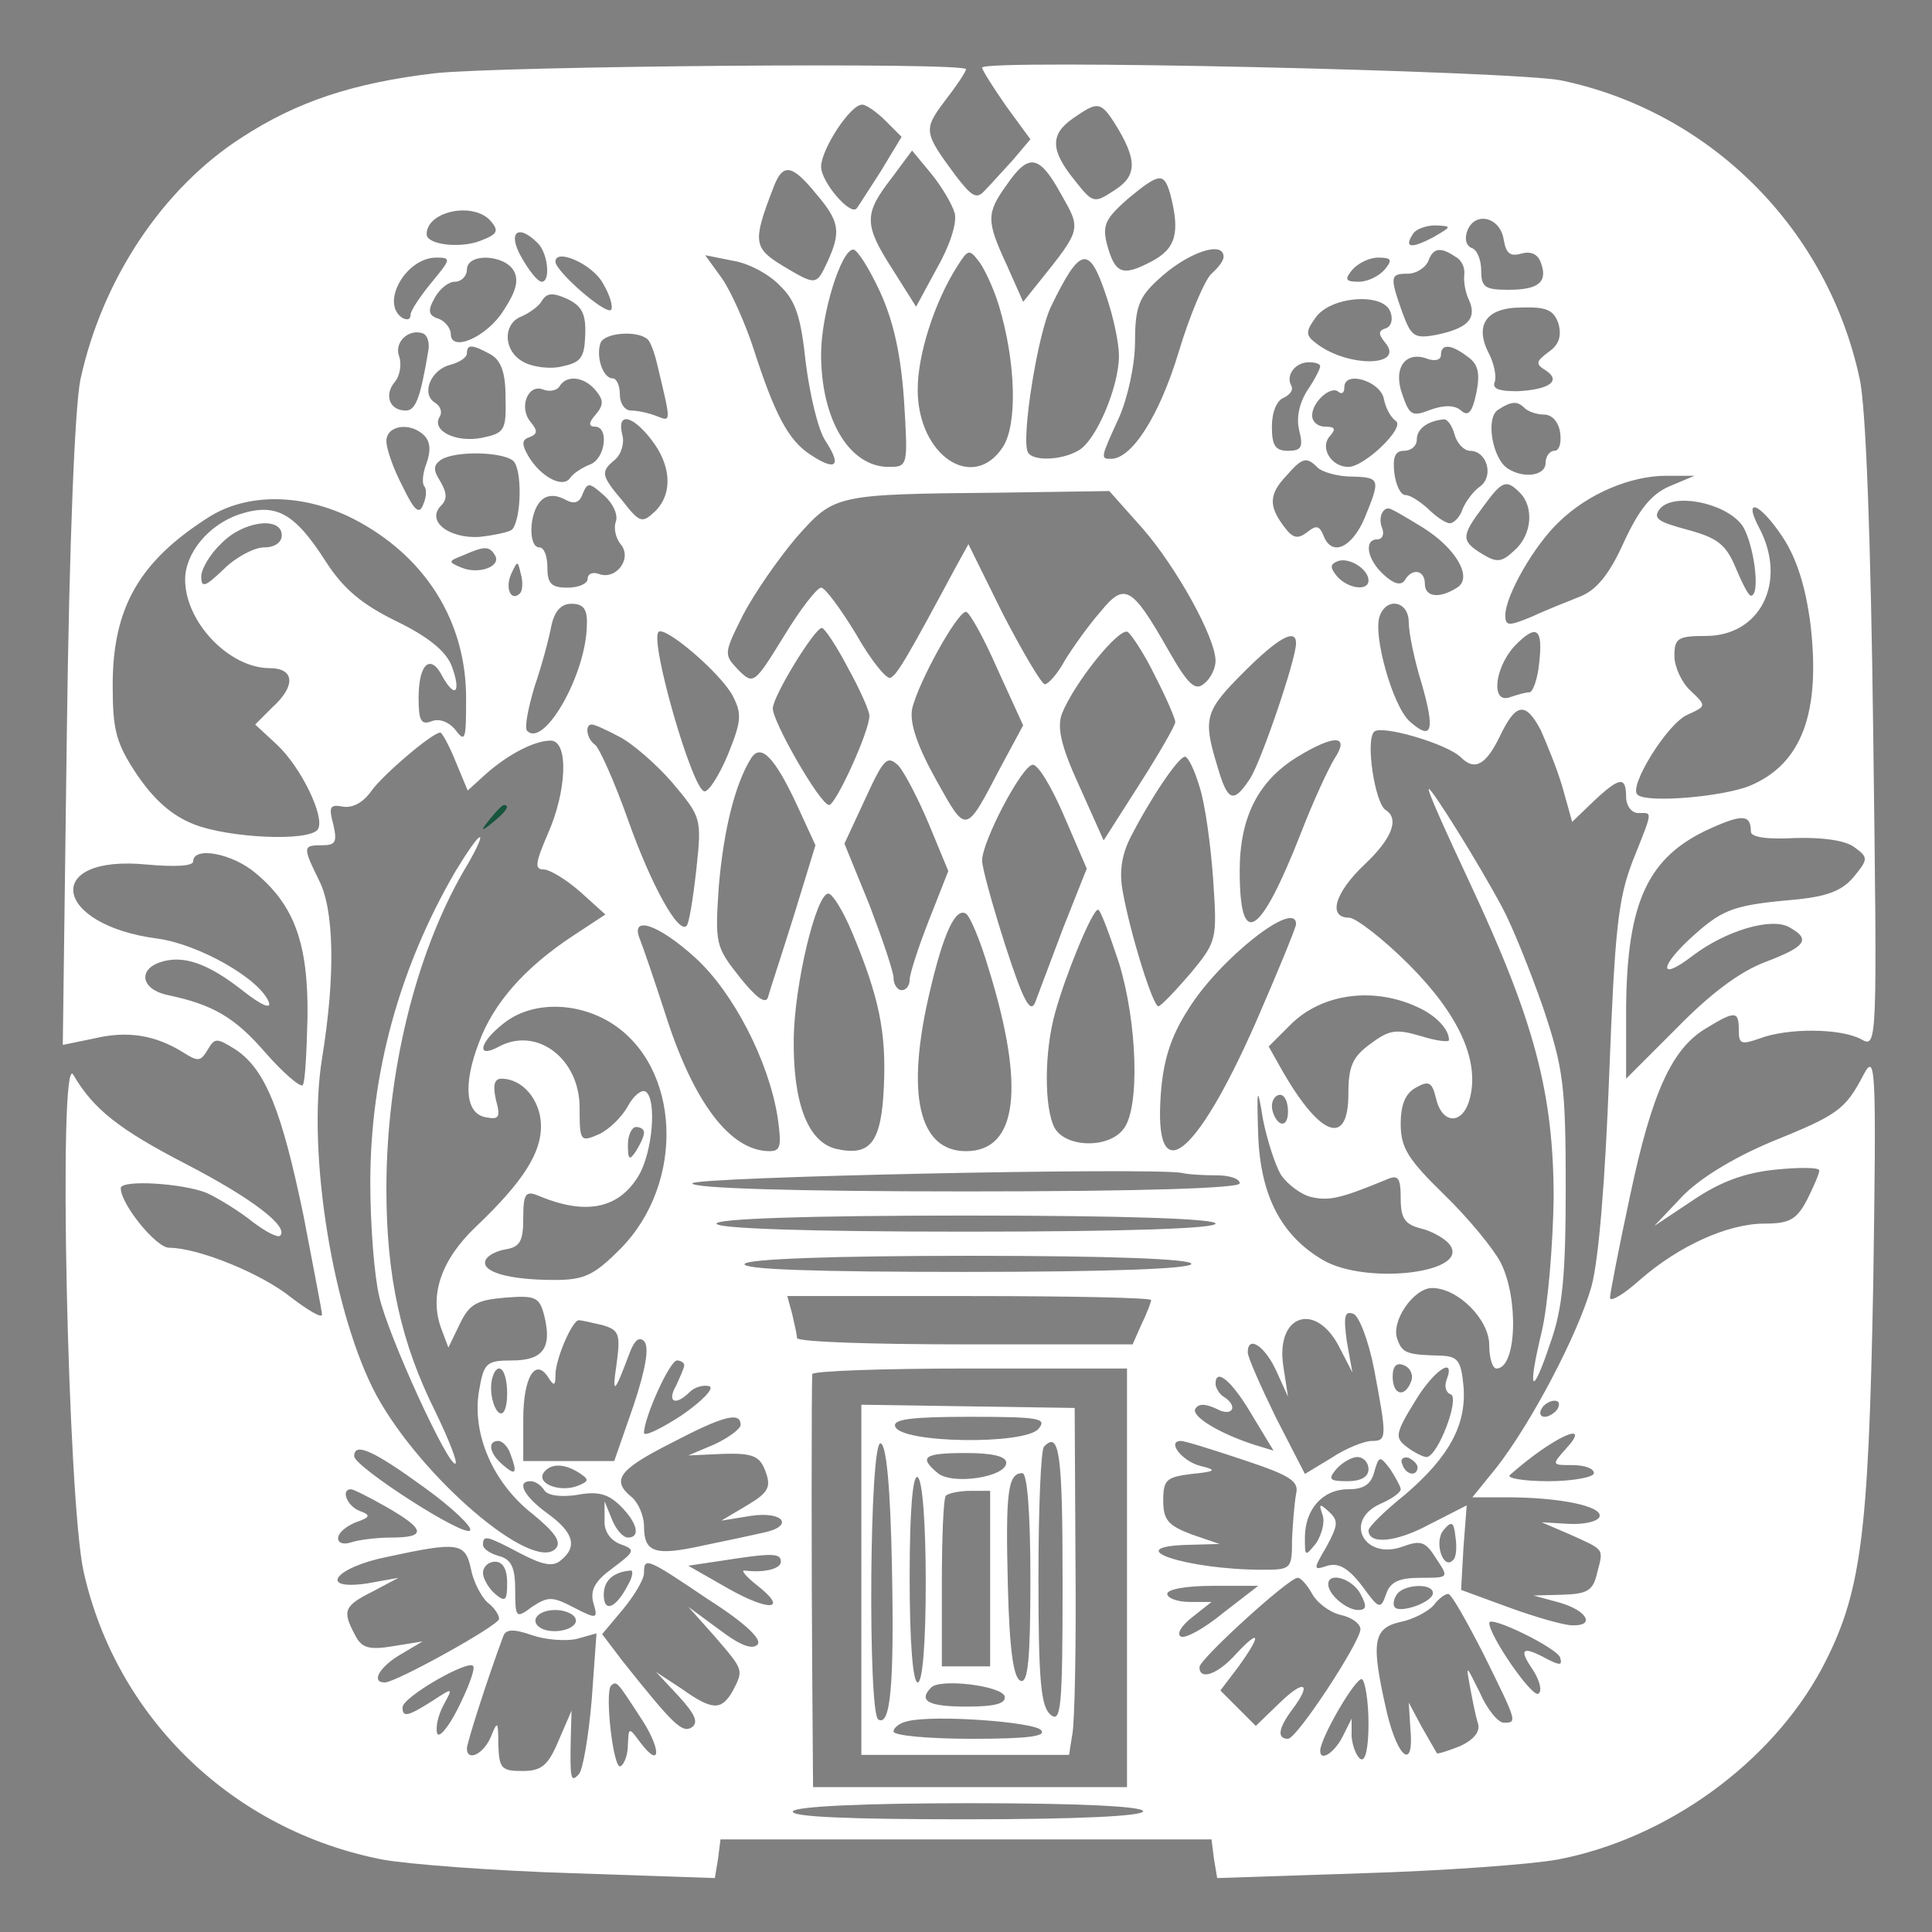 <?xml version="1.0" encoding="utf-8"?>
<svg version="1.0" width="240pt" height="240pt" viewBox="0 0 240 240" preserveAspectRatio="xMidYMid meet" xmlns="http://www.w3.org/2000/svg">
  <rect x="0" y="0" width="240" height="240" fill="#808080" stroke="none"/>
  <g transform="translate(0,240) scale(0.1,-0.1)" fill="#000000" stroke="none">
    <path d="M540 2309 c-101 -12 -171 -35 -240 -80 -98 -63 -173 -176 -200 -300 -7 -33 -14 -203 -17 -441 l-5 -386 39 8 c42 10 76 4 110 -17 19 -12 22 -12 31 3 9 15 11 15 35 0 37 -25 57 -76 84 -206 12 -63 23 -119 23 -123 0 -5 -17 5 -38 21 -37 30 -116 62 -152 62 -16 0 -60 54 -60 74 0 11 78 6 107 -6 15 -7 41 -23 57 -36 16 -12 31 -20 34 -17 11 11 -34 46 -117 89 -83 43 -115 68 -140 111 -19 32 -7 -530 13 -618 41 -182 186 -321 371 -357 33 -6 139 -14 237 -17 l176 -6 4 24 3 24 305 0 305 0 3 -24 4 -24 181 6 c100 3 209 11 242 17 136 26 265 120 328 237 49 93 58 161 64 478 4 271 3 288 -12 260 -23 -44 -32 -50 -116 -84 -47 -20 -88 -45 -110 -68 l-34 -36 48 32 c34 23 64 34 102 38 30 3 55 3 55 -1 0 -4 -7 -20 -15 -36 -13 -25 -22 -30 -53 -30 -46 0 -107 -28 -155 -70 -20 -18 -37 -28 -37 -22 0 5 11 62 25 127 27 128 52 183 95 208 36 22 40 21 40 -3 0 -17 3 -18 26 -10 34 13 100 13 126 -1 20 -11 20 -10 15 378 -3 241 -9 409 -17 443 -40 186 -185 331 -370 370 -58 12 -720 27 -720 16 0 -3 14 -25 30 -48 l30 -41 -22 -26 c-13 -14 -28 -31 -35 -38 -10 -11 -16 -7 -36 19 -40 54 -40 57 -13 93 14 18 26 36 26 39 0 9 -576 4 -660 -5z m560 -59 l20 -20 -26 -43 c-15 -23 -28 -44 -30 -46 -8 -9 -44 33 -44 52 0 21 36 77 51 77 5 0 18 -9 29 -20z m284 -2 c29 -46 29 -66 1 -84 -26 -17 -27 -17 -50 12 -30 37 -31 57 -2 77 30 21 34 21 51 -5z m-198 -113 c3 -12 -6 -40 -22 -68 l-26 -48 -29 46 c-36 56 -36 69 -2 113 l26 35 24 -29 c13 -16 26 -38 29 -49z m132 24 c25 -44 26 -43 -27 -109 l-20 -25 -20 45 c-26 56 -26 65 0 101 27 39 40 37 67 -12z m-304 0 c29 -34 31 -47 14 -84 -14 -30 -14 -30 -56 -5 -36 22 -37 30 -12 95 12 33 23 32 54 -6z m440 -1 c12 -47 7 -67 -24 -83 -36 -19 -45 -15 -55 22 -6 24 -1 32 26 56 40 33 45 33 53 5z m-844 -33 c10 -12 8 -16 -13 -24 -25 -10 -67 -5 -67 8 0 29 59 41 80 16z m1258 -23 c3 -17 8 -21 22 -17 11 3 20 0 24 -11 9 -24 -2 -34 -40 -34 -29 0 -34 3 -34 24 0 13 -5 26 -12 28 -7 3 -9 12 -5 22 10 24 41 16 45 -12z m-88 3 c-27 -14 -36 -13 -25 4 3 6 16 11 28 11 21 -1 21 -1 -3 -15z m-1112 -7 c13 -13 16 -48 5 -48 -5 0 -16 14 -25 30 -18 31 -5 43 20 18z m425 -60 c17 -37 26 -78 30 -135 5 -82 5 -83 -19 -83 -49 0 -84 59 -84 140 0 50 25 130 40 130 5 0 20 -24 33 -52z m148 -18 c21 -70 23 -147 5 -175 -37 -57 -106 -11 -106 71 0 44 21 109 49 153 14 22 15 22 28 5 7 -10 18 -34 24 -54z m279 61 c0 -5 -7 -14 -15 -21 -8 -7 -27 -51 -41 -98 -24 -79 -58 -132 -84 -132 -13 0 -13 1 10 51 11 25 20 66 20 95 0 42 5 55 28 76 36 34 82 50 82 29z m288 0 c8 -4 12 -14 11 -22 -1 -8 1 -22 6 -32 10 -23 -2 -35 -41 -43 -27 -5 -31 -2 -42 28 -16 45 -15 48 7 48 10 0 21 7 25 15 6 17 15 19 34 6z m-1272 -32 c-14 -17 -26 -35 -26 -40 0 -6 -4 -7 -10 -4 -28 18 4 75 42 75 19 0 18 -2 -6 -31z m102 15 c7 -12 3 -26 -12 -49 -21 -34 -66 -53 -66 -30 0 7 -7 16 -15 19 -13 4 -14 10 -5 26 6 11 17 20 25 20 8 0 15 7 15 15 0 21 46 19 58 -1z m111 -16 c9 -15 13 -30 10 -33 -7 -6 -69 48 -69 60 0 17 46 -3 59 -27z m220 -3 c20 -19 26 -40 32 -96 5 -39 15 -82 24 -96 21 -32 14 -39 -18 -18 -28 18 -45 51 -72 135 -10 30 -27 68 -38 84 l-21 29 35 -7 c19 -3 45 -17 58 -31z m405 -12 c9 -26 16 -59 16 -75 0 -39 -29 -107 -51 -118 -21 -12 -56 -13 -62 -2 -9 15 12 148 29 182 36 74 47 76 68 13z m346 32 c-7 -8 -21 -15 -32 -15 -17 0 -18 3 -8 15 7 8 21 15 32 15 17 0 18 -3 8 -15z m-993 -81 c-1 -28 -5 -34 -28 -39 -15 -4 -37 -1 -48 5 -26 13 -27 48 -3 57 9 4 21 12 25 19 6 10 13 11 31 3 19 -9 24 -19 23 -45z m1000 29 c4 -10 1 -19 -6 -21 -9 -3 -9 -7 0 -18 24 -29 -44 -31 -84 -2 -15 11 -16 15 -3 33 18 27 84 32 93 8z m209 -15 c4 -15 1 -26 -12 -35 -16 -12 -17 -15 -4 -23 20 -13 5 -24 -35 -26 -23 0 -32 3 -28 12 2 7 -1 22 -7 34 -19 36 -4 58 40 58 31 1 40 -3 46 -20z m-1404 -34 c-10 -60 -16 -74 -28 -74 -20 0 -27 19 -14 35 7 8 9 22 6 32 -7 17 11 35 29 29 6 -2 9 -12 7 -22z m273 14 c3 -3 8 -16 11 -29 18 -75 18 -73 0 -66 -10 4 -24 7 -32 7 -8 0 -14 9 -14 20 0 11 -4 20 -9 20 -12 0 -21 27 -15 44 5 13 47 16 59 4z m-196 -18 c13 -7 19 -22 19 -53 1 -42 -1 -45 -30 -51 -32 -6 -62 9 -52 26 4 6 1 14 -6 18 -17 11 -5 41 20 47 11 3 20 9 20 14 0 12 7 11 29 -1z m1214 -3 c13 -9 16 -20 11 -45 -5 -24 -10 -30 -19 -22 -8 7 -21 7 -38 1 -23 -9 -26 -7 -35 19 -12 33 4 55 32 44 9 -3 16 -1 16 5 0 14 12 14 33 -2z m-183 -12 c0 -3 -7 -17 -16 -30 -10 -16 -14 -34 -10 -50 5 -20 3 -25 -14 -25 -16 0 -20 7 -20 30 0 18 6 33 15 36 8 4 12 10 9 15 -7 13 5 29 22 29 8 0 14 -2 14 -5z m-900 -30 c10 -12 10 -18 0 -30 -9 -10 -9 -15 -1 -15 18 0 13 -40 -6 -47 -10 -4 -21 -11 -25 -17 -9 -13 -37 2 -52 28 -8 14 -8 20 2 23 10 4 10 8 1 19 -15 18 -3 48 16 40 8 -3 17 -1 20 4 9 15 31 12 45 -5z m979 -10 c2 -11 8 -23 15 -28 12 -8 -39 -57 -59 -57 -21 0 -35 23 -24 37 9 10 8 13 -5 13 -9 0 -16 6 -16 14 0 17 24 38 33 29 4 -3 7 -1 7 6 0 21 44 8 49 -14z m175 -12 c4 -4 15 -8 24 -8 10 0 18 -9 20 -22 2 -13 -1 -23 -7 -23 -6 0 -11 -7 -11 -15 0 -16 -27 -20 -47 -7 -19 12 -28 63 -12 73 17 11 24 11 33 2z m-1085 -39 c25 -32 27 -67 5 -89 -16 -15 -19 -15 -40 12 -28 33 -28 37 -10 52 8 7 12 21 9 31 -7 28 12 25 36 -6z m998 6 c3 -11 12 -20 19 -20 21 0 30 -31 13 -44 -9 -6 -18 -19 -22 -28 -3 -10 -11 -18 -16 -18 -5 0 -17 8 -27 18 -10 9 -22 17 -28 17 -6 0 -12 12 -14 28 -2 19 1 27 12 27 9 0 16 6 16 14 0 13 13 23 33 25 5 1 11 -8 14 -19z m-1280 -1 c8 -8 8 -20 3 -34 -5 -13 -6 -25 -3 -29 3 -3 3 -13 -1 -22 -5 -14 -11 -9 -26 22 -11 21 -20 46 -20 56 0 20 30 24 47 7z m110 -31 c12 -9 11 -73 -1 -86 -4 -3 -22 -7 -41 -9 -38 -2 -66 20 -47 39 8 8 7 16 -1 30 -9 14 -9 20 1 27 18 11 74 10 89 -1z m1000 -9 c5 -5 24 -11 42 -11 36 -1 36 -3 16 -52 -16 -37 -41 -48 -51 -21 -5 12 -9 13 -20 4 -12 -9 -18 -8 -29 7 -19 25 -19 40 3 63 20 23 25 24 39 10z m437 -23 c-23 -10 -38 -29 -57 -70 -18 -40 -34 -59 -54 -67 -15 -6 -43 -17 -60 -25 -29 -12 -33 -12 -33 2 0 24 36 87 67 116 36 35 89 57 133 57 l35 0 -31 -13z m-1309 -44 c-3 -8 0 -21 6 -28 15 -18 -6 -45 -27 -37 -8 3 -14 0 -14 -6 0 -6 -11 -11 -25 -11 -20 0 -25 5 -25 25 0 14 -4 25 -10 25 -14 0 -13 43 2 58 7 7 17 8 29 2 12 -7 19 -5 23 7 6 14 8 14 27 -3 11 -10 17 -24 14 -32z m1123 36 c18 -18 15 -53 -7 -72 -16 -15 -22 -15 -40 -4 -26 16 -26 22 1 58 24 33 29 35 46 18z m-469 -44 c42 -48 91 -136 91 -165 0 -9 -6 -22 -14 -28 -11 -10 -20 -2 -45 42 -45 79 -54 84 -84 47 -15 -17 -34 -44 -44 -60 -9 -17 -21 -30 -25 -30 -4 0 -27 39 -52 87 l-43 87 -16 -29 c-60 -112 -73 -134 -81 -137 -5 -2 -25 23 -43 55 -19 31 -38 57 -43 57 -5 0 -26 -27 -46 -60 -37 -60 -38 -61 -57 -42 -18 19 -18 20 6 68 14 27 44 70 66 96 48 54 47 54 253 56 l136 2 41 -46z m-981 12 c90 -46 142 -128 141 -226 0 -48 -1 -53 -13 -37 -8 10 -20 15 -30 11 -13 -5 -16 1 -16 29 0 43 15 56 30 26 16 -28 23 -18 11 14 -7 18 -29 36 -68 55 -43 21 -66 40 -88 74 -39 61 -62 74 -108 59 -38 -13 -67 -48 -67 -81 0 -53 55 -110 105 -110 31 0 33 -22 3 -49 l-21 -21 27 -25 c30 -28 60 -90 51 -105 -10 -16 -111 -11 -154 6 -28 11 -50 31 -71 62 -26 39 -30 55 -30 111 0 96 33 154 120 209 48 30 116 29 178 -2z m1725 -7 c15 -19 25 -89 12 -89 -3 0 -11 16 -19 35 -12 29 -23 37 -60 47 -37 10 -43 14 -34 26 17 20 79 8 101 -19z m-396 -4 c42 -26 63 -63 43 -75 -22 -14 -40 -12 -40 5 0 17 -16 20 -25 4 -5 -7 -14 -4 -26 7 -21 19 -25 44 -8 44 6 0 9 6 6 14 -6 14 2 29 12 23 3 -1 20 -11 38 -22z m448 -13 c17 -26 28 -61 34 -107 13 -111 -11 -174 -75 -201 -34 -14 -130 -22 -140 -11 -11 10 37 88 62 99 24 11 24 11 4 30 -11 10 -20 30 -20 43 0 22 4 25 39 25 68 0 101 67 67 133 -22 41 0 33 29 -11z m-1865 3 c0 -9 -9 -15 -22 -15 -12 0 -35 -12 -50 -27 -23 -22 -28 -24 -28 -9 0 9 11 28 25 41 27 28 75 34 75 10z m265 -25 c8 -14 -21 -24 -42 -15 -17 7 -16 8 2 15 27 12 33 12 40 0z m1085 -31 c0 -14 -26 -10 -39 5 -9 11 -9 15 1 19 14 5 38 -10 38 -24z m-1054 -16 c-11 -11 -19 6 -11 24 8 17 8 17 12 0 3 -10 2 -21 -1 -24z m83 -40 c-1 -61 -53 -152 -74 -131 -4 3 1 28 9 55 9 26 18 60 21 76 4 18 12 27 25 27 15 0 20 -7 19 -27z m1021 4 c0 -13 7 -47 16 -76 17 -59 13 -72 -15 -47 -21 19 -46 108 -37 131 9 24 36 18 36 -8z m-511 -58 l32 -70 -28 -52 c-44 -84 -42 -84 -80 -16 -24 43 -33 71 -30 88 7 32 56 121 67 121 4 0 22 -32 39 -71z m-329 -33 c12 -23 11 -32 -6 -74 -11 -26 -24 -46 -29 -45 -15 2 -68 186 -57 198 8 8 77 -51 92 -79z m143 35 c15 -27 27 -54 27 -60 0 -20 -42 -111 -50 -111 -11 0 -70 103 -70 120 0 15 52 100 61 100 3 0 18 -22 32 -49z m382 -11 c14 -27 25 -53 25 -57 0 -4 -20 -39 -45 -78 l-44 -69 -30 67 c-23 50 -28 73 -22 90 15 38 71 108 82 102 5 -4 21 -28 34 -55z m477 16 c-2 -20 -8 -36 -12 -36 -5 0 -15 -3 -24 -6 -24 -9 -20 35 5 63 28 29 36 23 31 -21z m-302 25 c0 -20 -43 -146 -57 -168 -21 -32 -28 -29 -41 16 -18 59 -15 68 33 116 43 43 65 55 65 36z m304 -108 c7 -16 20 -47 27 -71 l12 -43 27 26 c32 30 40 31 40 5 0 -11 7 -20 15 -20 18 0 19 5 -7 -60 -18 -47 -22 -85 -29 -265 -5 -132 -13 -230 -22 -263 -17 -60 -75 -170 -118 -225 l-30 -37 43 0 c65 0 119 -11 115 -24 -2 -6 -19 -10 -38 -9 l-34 2 35 -15 c44 -20 42 -17 34 -48 -5 -22 -12 -26 -43 -27 l-36 -1 33 -9 c34 -10 44 -29 15 -28 -10 0 -45 10 -78 22 l-60 22 3 53 4 52 -47 -24 c-41 -22 -75 -25 -75 -7 0 4 20 24 45 44 55 47 77 87 73 135 -3 32 -7 37 -28 38 -42 1 -48 3 -54 20 -9 22 20 64 43 64 32 0 71 -39 71 -71 0 -16 4 -29 9 -29 25 0 28 87 5 132 -9 17 -40 55 -70 84 -45 44 -54 58 -54 88 0 24 6 38 19 45 16 9 20 7 25 -14 8 -33 34 -32 42 1 12 47 -14 104 -76 166 -32 32 -66 58 -74 58 -27 0 -18 31 19 66 34 32 44 57 26 68 -13 9 -25 86 -14 97 9 9 91 -15 108 -32 17 -17 31 -9 48 26 20 42 32 44 51 8z m-1145 -8 c16 -8 46 -34 66 -57 36 -43 37 -44 30 -108 -4 -36 -9 -67 -12 -70 -10 -11 -44 50 -73 132 -17 48 -36 90 -41 93 -10 7 -13 25 -4 25 4 0 19 -7 34 -15z m-203 -31 l15 -36 22 20 c28 25 61 42 81 42 23 0 20 -64 -4 -117 -15 -35 -16 -43 -5 -43 8 0 29 -13 46 -28 l31 -28 -41 -27 c-59 -39 -98 -83 -116 -132 -20 -52 -17 -89 9 -93 16 -3 18 0 12 22 -4 18 -2 26 7 26 26 0 48 -26 49 -57 1 -34 -21 -70 -81 -127 -43 -41 -58 -85 -43 -126 l9 -24 14 29 c12 25 21 30 56 33 38 3 43 1 49 -22 10 -40 -1 -56 -40 -56 -32 0 -35 -3 -41 -38 -9 -54 18 -115 67 -153 28 -23 36 -35 28 -43 -29 -29 -166 88 -222 190 -54 100 -87 301 -68 419 17 104 15 186 -4 222 -20 41 -20 43 4 43 17 0 19 4 14 26 -6 22 -4 25 12 22 12 -2 25 5 35 19 14 20 76 73 86 73 2 0 11 -16 19 -36z m1092 4 c-8 -13 -27 -54 -42 -93 -51 -130 -76 -145 -76 -47 0 67 23 112 72 142 46 28 65 27 46 -2z m-668 -58 l23 -50 -27 -88 c-15 -48 -30 -93 -32 -101 -3 -9 -15 0 -35 25 -30 38 -31 41 -26 114 6 69 20 126 40 158 12 19 29 2 57 -58z m164 -24 l24 -58 -24 -61 c-13 -33 -24 -67 -24 -74 0 -7 -4 -13 -10 -13 -5 0 -10 7 -10 15 0 8 -14 49 -30 91 l-31 76 26 56 c23 50 27 54 41 41 8 -9 25 -42 38 -73z m336 47 c7 -21 14 -73 17 -115 5 -75 5 -77 -28 -117 -19 -22 -37 -41 -40 -41 -7 0 -35 91 -44 141 -5 25 -2 47 10 70 24 47 59 99 67 99 4 0 12 -17 18 -37z m-168 -37 l28 -65 -29 -73 c-15 -40 -31 -82 -35 -93 -6 -15 -15 2 -37 70 -16 50 -29 97 -29 106 0 24 50 119 63 119 7 0 24 -29 39 -64z m853 -19 c0 -7 20 -10 55 -8 34 1 62 -3 73 -11 18 -13 18 -15 0 -37 -14 -17 -32 -24 -68 -28 -79 -7 -93 -11 -130 -44 -44 -39 -46 -60 -2 -26 41 31 98 48 120 35 27 -15 20 -24 -30 -43 -32 -12 -69 -40 -110 -82 l-63 -63 0 87 c1 133 27 189 105 224 40 18 50 17 50 -4z m-1857 -52 c48 -40 65 -88 64 -178 -1 -44 -3 -82 -6 -85 -3 -3 -24 15 -46 40 -38 44 -65 60 -122 72 -33 7 -37 32 -8 41 28 9 59 -2 102 -36 23 -18 35 -23 32 -14 -11 29 -87 72 -138 79 -131 17 -144 105 -13 92 34 -3 57 -2 57 4 0 19 49 10 78 -15z m740 -72 c34 -81 43 -125 40 -192 -3 -71 -17 -88 -60 -78 -35 9 -53 58 -52 137 1 68 28 180 43 180 5 0 18 -21 29 -47z m170 -46 c46 -148 36 -227 -28 -227 -59 0 -75 71 -45 198 17 73 32 105 45 97 5 -3 18 -34 28 -68z m162 7 c23 -75 26 -180 6 -206 -18 -25 -72 -24 -86 1 -13 25 -13 95 1 144 13 47 46 127 53 127 3 0 14 -30 26 -66z m220 48 c0 -4 -23 -60 -50 -122 -75 -170 -127 -210 -118 -89 3 41 12 71 34 105 38 62 134 138 134 106z m-746 -42 c47 -43 91 -128 102 -198 5 -35 4 -42 -10 -42 -49 0 -95 61 -130 172 -13 40 -27 81 -31 91 -13 31 23 19 69 -23z m901 -63 c20 -10 35 -26 35 -39 0 -3 -16 -1 -35 5 -31 9 -39 8 -63 -10 -22 -16 -27 -28 -27 -62 0 -65 -34 -54 -81 27 l-18 32 26 26 c40 41 107 49 163 21z m-1007 -17 c88 -54 94 -200 12 -282 -32 -32 -44 -38 -81 -38 -57 0 -91 10 -86 24 2 6 13 12 25 14 18 3 22 10 22 39 0 30 3 34 18 28 59 -25 100 -17 125 24 18 30 23 96 9 105 -5 3 -15 -5 -22 -18 -7 -13 -23 -29 -36 -35 -23 -10 -24 -9 -24 33 0 61 -53 101 -100 76 -29 -16 -25 5 6 29 34 27 89 27 132 1z m833 -189 c8 -12 25 -25 38 -28 22 -5 36 -2 94 22 14 6 17 2 17 -24 0 -24 5 -32 25 -37 13 -3 29 -12 35 -19 30 -36 -103 -52 -157 -20 -51 30 -77 79 -80 154 -2 62 -1 63 6 20 5 -25 15 -56 22 -68z m9 78 c0 -11 -4 -17 -10 -14 -5 3 -10 13 -10 21 0 8 5 14 10 14 6 0 10 -9 10 -21z m-800 -26 c0 -5 -5 -15 -10 -23 -8 -12 -10 -11 -10 8 0 12 5 22 10 22 6 0 10 -3 10 -7z m711 -53 c16 0 29 -4 29 -10 0 -6 -120 -10 -340 -10 -217 0 -340 4 -340 10 0 8 568 20 608 13 8 -2 27 -3 43 -3z m-1 -60 c0 -6 -110 -10 -310 -10 -200 0 -310 4 -310 10 0 6 110 10 310 10 200 0 310 -4 310 -10z m-30 -50 c0 -6 -100 -10 -281 -10 -184 0 -278 3 -274 10 4 6 108 10 281 10 176 0 274 -4 274 -10z m-50 -45 c0 -2 -5 -16 -12 -30 l-11 -25 -209 0 c-114 0 -208 3 -208 8 0 4 -3 17 -6 30 l-6 22 226 0 c124 0 226 -2 226 -5z m277 -86 c16 -85 16 -89 -3 -89 -9 0 -32 -9 -50 -21 l-33 -20 -36 70 c-19 39 -35 75 -35 81 0 22 21 8 35 -22 l15 -33 -6 39 c-9 63 40 79 69 24 l17 -33 -7 39 c-4 30 -3 38 8 34 7 -2 19 -33 26 -69z m-959 55 c21 -6 23 -11 18 -48 -6 -40 -3 -38 16 13 6 16 12 21 18 15 7 -7 2 -35 -13 -80 l-24 -69 -56 0 -57 0 0 52 c0 52 15 77 31 52 7 -11 9 -11 9 3 0 20 21 68 29 68 3 0 16 -3 29 -6z m102 -50 c0 -3 -5 -14 -10 -25 -12 -21 -1 -26 17 -8 6 6 17 9 24 7 7 -2 -8 -18 -34 -36 -26 -17 -47 -27 -47 -22 0 19 32 90 41 90 5 0 9 -3 9 -6z m903 -20 c-8 -21 -23 -17 -23 6 0 13 5 18 14 14 8 -3 12 -12 9 -20z m-1123 -15 c0 -17 -4 -28 -10 -24 -5 3 -10 17 -10 31 0 13 5 24 10 24 6 0 10 -14 10 -31z m770 -229 l0 -260 -195 0 -195 0 -1 138 c-1 128 -1 358 0 375 1 4 89 7 196 7 l195 0 0 -260z m397 246 c-3 -8 -1 -16 5 -18 12 -4 -16 -78 -30 -78 -4 0 -16 6 -25 13 -14 11 -14 16 10 55 23 39 52 59 40 28z m-241 -45 l26 -43 -23 7 c-44 14 -80 36 -74 45 4 7 13 6 26 0 20 -11 28 3 9 15 -5 3 -10 11 -10 16 0 21 21 3 46 -40z m379 9 c-3 -5 -11 -10 -16 -10 -6 0 -7 5 -4 10 3 6 11 10 16 10 6 0 7 -4 4 -10z m-1015 -20 c0 -5 -15 -16 -32 -24 l-33 -14 44 2 c37 1 45 -3 52 -22 7 -19 4 -26 -23 -42 l-32 -19 37 6 c41 6 54 -13 15 -21 -13 -3 -46 -10 -75 -16 -59 -13 -73 -9 -73 24 0 13 -7 29 -15 36 -26 21 -17 34 48 67 65 34 87 40 87 23z m1025 -30 c-18 -20 -17 -20 8 -20 15 0 27 -4 27 -10 0 -5 -26 -10 -57 -10 -31 0 -53 4 -47 8 53 47 104 70 69 32z m-1311 -6 c9 -24 7 -28 -9 -14 -17 14 -20 30 -6 30 5 0 12 -7 15 -16z m912 -8 c57 -19 68 -26 64 -42 -2 -11 -4 -36 -5 -56 0 -37 -1 -38 -36 -38 -96 0 -182 29 -91 31 l37 1 -35 12 c-29 11 -35 18 -35 42 0 26 4 29 35 33 31 3 32 5 11 10 -23 6 -42 31 -24 31 5 0 40 -11 79 -24z m-1020 -33 c35 -25 61 -50 58 -54 -6 -10 -144 79 -144 92 0 18 24 7 86 -38z m1174 22 c0 -10 -10 -15 -26 -15 -22 0 -25 2 -14 15 7 8 19 15 26 15 8 0 14 -7 14 -15z m40 -25 c0 -4 -11 -12 -25 -18 -47 -21 -20 -71 28 -53 22 8 28 6 41 -15 16 -24 16 -24 -19 -24 -27 0 -38 -5 -43 -20 -7 -20 -9 -19 -30 10 -17 22 -29 29 -43 25 -18 -6 -18 -5 -1 24 14 26 15 32 3 43 -12 11 -13 10 -8 -4 3 -9 -1 -24 -8 -35 -14 -17 -14 -17 -14 7 0 35 22 60 54 60 19 0 28 6 32 21 6 21 7 21 20 4 7 -11 13 -22 13 -25z m21 27 c-1 -12 -15 -9 -19 4 -3 6 1 10 8 8 6 -3 11 -8 11 -12z m-1041 -7 c12 -8 12 -10 -3 -16 -22 -8 -50 3 -42 16 8 12 25 13 45 0z m-44 -21 c4 -7 21 -9 41 -6 26 5 39 1 54 -14 21 -21 25 -39 9 -39 -6 0 -15 10 -20 23 l-9 22 0 -23 c-1 -14 7 -25 19 -30 20 -7 19 -9 -9 -30 -22 -16 -28 -27 -24 -43 6 -20 5 -21 -24 -6 -27 14 -32 14 -52 1 -20 -15 -21 -14 -21 21 0 28 -5 38 -20 42 -11 3 -20 9 -20 14 0 13 5 11 47 -11 27 -14 40 -17 50 -8 21 17 15 35 -17 58 -29 21 -39 40 -21 40 6 0 13 -5 17 -11z m-196 -21 c49 -28 50 -38 6 -38 -19 0 -41 -3 -50 -6 -9 -3 -16 -1 -16 5 0 7 10 15 22 20 18 6 19 9 5 14 -16 6 -24 27 -11 27 3 0 23 -10 44 -22z m1325 -66 c-12 -13 -24 22 -12 37 10 12 13 11 15 -8 2 -13 1 -26 -3 -29z m-1220 -11 c3 -16 13 -35 21 -42 8 -6 14 -15 14 -20 0 -8 -128 -79 -142 -79 -18 0 -6 20 20 35 l27 16 -37 -6 c-30 -5 -39 -2 -47 14 -16 30 -14 36 22 54 l32 17 -39 -7 c-62 -9 -40 20 25 33 88 19 97 18 104 -15z m385 9 c0 -9 -21 -14 -45 -11 -5 1 1 -7 15 -18 40 -31 17 -34 -36 -4 l-49 28 40 6 c64 10 75 10 75 -1z m-340 -26 c0 -22 -2 -25 -15 -14 -8 7 -15 19 -15 26 0 8 7 14 15 14 10 0 15 -10 15 -26z m250 -21 c47 -30 67 -50 61 -56 -7 -7 -23 0 -48 19 l-38 28 33 -37 c36 -42 36 -41 22 -68 -14 -24 -25 -24 -63 3 l-32 21 28 -30 c21 -23 25 -33 16 -39 -12 -7 -23 4 -86 83 l-25 33 26 31 c14 17 26 37 26 45 0 20 3 19 80 -33z m-100 18 c-15 -29 -30 -35 -30 -12 0 17 11 28 33 30 4 1 3 -8 -3 -18z m850 -11 c6 -11 22 -23 35 -26 14 -3 25 -11 25 -18 -1 -17 -79 -136 -90 -136 -14 0 -12 13 5 36 25 33 16 39 -15 9 l-30 -29 -22 22 -22 22 22 29 c29 40 28 49 -2 17 -23 -26 -46 -34 -46 -17 0 10 111 111 122 111 4 0 12 -9 18 -20z m60 0 c8 -15 8 -20 -3 -20 -14 0 -37 19 -37 32 0 16 30 7 40 -12z m-171 -24 c-23 -19 -47 -32 -52 -29 -6 3 1 14 14 24 l24 19 -27 0 c-16 0 -28 5 -28 10 0 6 25 10 56 10 l57 0 -44 -34z m261 25 c0 -11 -39 -25 -47 -18 -3 3 -2 10 2 16 8 13 45 15 45 2z m63 -76 c42 -85 42 -85 25 -85 -7 0 -21 17 -30 38 -17 34 -17 35 -12 7 3 -16 7 -37 10 -46 3 -10 -5 -20 -22 -28 -15 -6 -28 -10 -29 -9 -1 2 -10 17 -19 33 l-16 30 2 -32 c5 -52 -15 -39 -29 19 -20 87 -18 105 16 113 16 3 35 13 42 21 6 8 14 14 18 14 4 0 23 -34 44 -75z m-1129 46 c8 -12 -20 -22 -39 -15 -19 8 -9 24 15 24 10 0 21 -4 24 -9z m1224 -50 c3 -10 0 -10 -16 -2 -31 17 -36 13 -18 -13 9 -14 12 -27 7 -30 -8 -5 -61 72 -61 88 0 10 84 -31 88 -43z m-1222 23 l25 7 -6 -83 c-4 -46 -11 -87 -16 -92 -10 -11 -11 -6 -10 44 l1 35 -16 -37 c-13 -31 -21 -38 -45 -38 -26 0 -29 3 -30 33 0 29 -1 30 -9 10 -9 -22 -30 -32 -30 -15 0 7 26 88 45 139 3 9 12 10 35 2 17 -6 42 -8 56 -5z m-147 -86 c-12 -24 -24 -38 -26 -31 -2 7 1 22 8 35 12 22 12 22 -14 5 -30 -19 -37 -21 -37 -8 0 13 84 61 88 51 2 -5 -7 -28 -19 -52z m1131 -19 c0 -31 -4 -48 -10 -44 -5 3 -10 16 -11 28 l0 22 -11 -22 c-10 -20 -28 -32 -28 -18 0 16 45 93 52 89 4 -3 8 -28 8 -55z m-906 10 c28 -41 28 -69 1 -33 -14 19 -14 18 -15 -3 0 -12 -4 -24 -9 -27 -9 -6 -20 91 -12 100 7 6 7 6 35 -37z m626 -119 c0 -6 -80 -10 -221 -10 -144 0 -218 3 -214 10 4 6 88 10 221 10 136 0 214 -4 214 -10z" style="fill: rgb(255, 255, 255);"/>
    <path d="M1826 1303 c80 -171 104 -261 104 -392 -1 -58 -7 -133 -15 -166 -18 -75 -12 -82 11 -13 15 42 19 83 19 193 0 127 -3 148 -28 223 -16 46 -39 103 -51 125 -30 56 -87 147 -91 147 -3 0 21 -53 51 -117z" style="fill: rgb(255, 255, 255);"/>
    <path d="M609 1383 c-13 -16 -12 -17 4 -4 16 13 21 21 13 21 -2 0 -10 -8 -17 -17z" style="fill: rgb(23, 85, 60);"/>
    <path d="M566 1318 c-70 -120 -106 -252 -106 -387 0 -53 5 -116 11 -141 10 -47 87 -215 95 -208 2 3 -9 31 -25 64 -43 86 -61 168 -61 277 0 144 36 291 96 395 14 23 23 42 20 42 -3 0 -16 -19 -30 -42z" style="fill: rgb(255, 255, 255);"/>
    <path d="M1070 438 l0 -218 129 0 129 0 4 25 c3 14 5 111 4 216 l-1 190 -133 2 -132 2 0 -217z m220 187 c-17 -20 -171 -18 -178 3 -3 9 20 12 93 12 87 0 96 -2 85 -15z m-182 -171 c3 -149 -2 -199 -17 -190 -13 8 -11 348 3 343 7 -2 12 -52 14 -153z m212 -20 c0 -156 -2 -175 -15 -164 -12 10 -15 42 -15 170 0 86 3 160 7 163 19 20 23 -8 23 -169z m-70 149 c0 -18 -67 -28 -85 -13 -24 20 -18 25 35 25 32 0 50 -4 50 -12z m-100 -149 c0 -76 -4 -124 -10 -124 -6 0 -10 50 -10 131 0 84 4 128 10 124 6 -4 10 -58 10 -131z m130 5 c0 -100 -3 -130 -12 -127 -9 3 -14 38 -16 118 -3 117 0 140 18 140 6 0 10 -48 10 -131z m-50 0 l0 -109 -30 0 -30 0 0 103 c0 57 2 106 5 109 3 3 17 6 30 6 l25 0 0 -109z m18 -146 c2 -9 -11 -13 -47 -13 -48 0 -61 7 -44 24 12 11 86 2 91 -11z m45 -42 c8 -8 -17 -11 -86 -11 -53 0 -97 4 -97 9 0 5 8 11 18 13 34 8 155 -1 165 -11z" style="fill: rgb(255, 255, 255);"/>
  </g>
</svg>